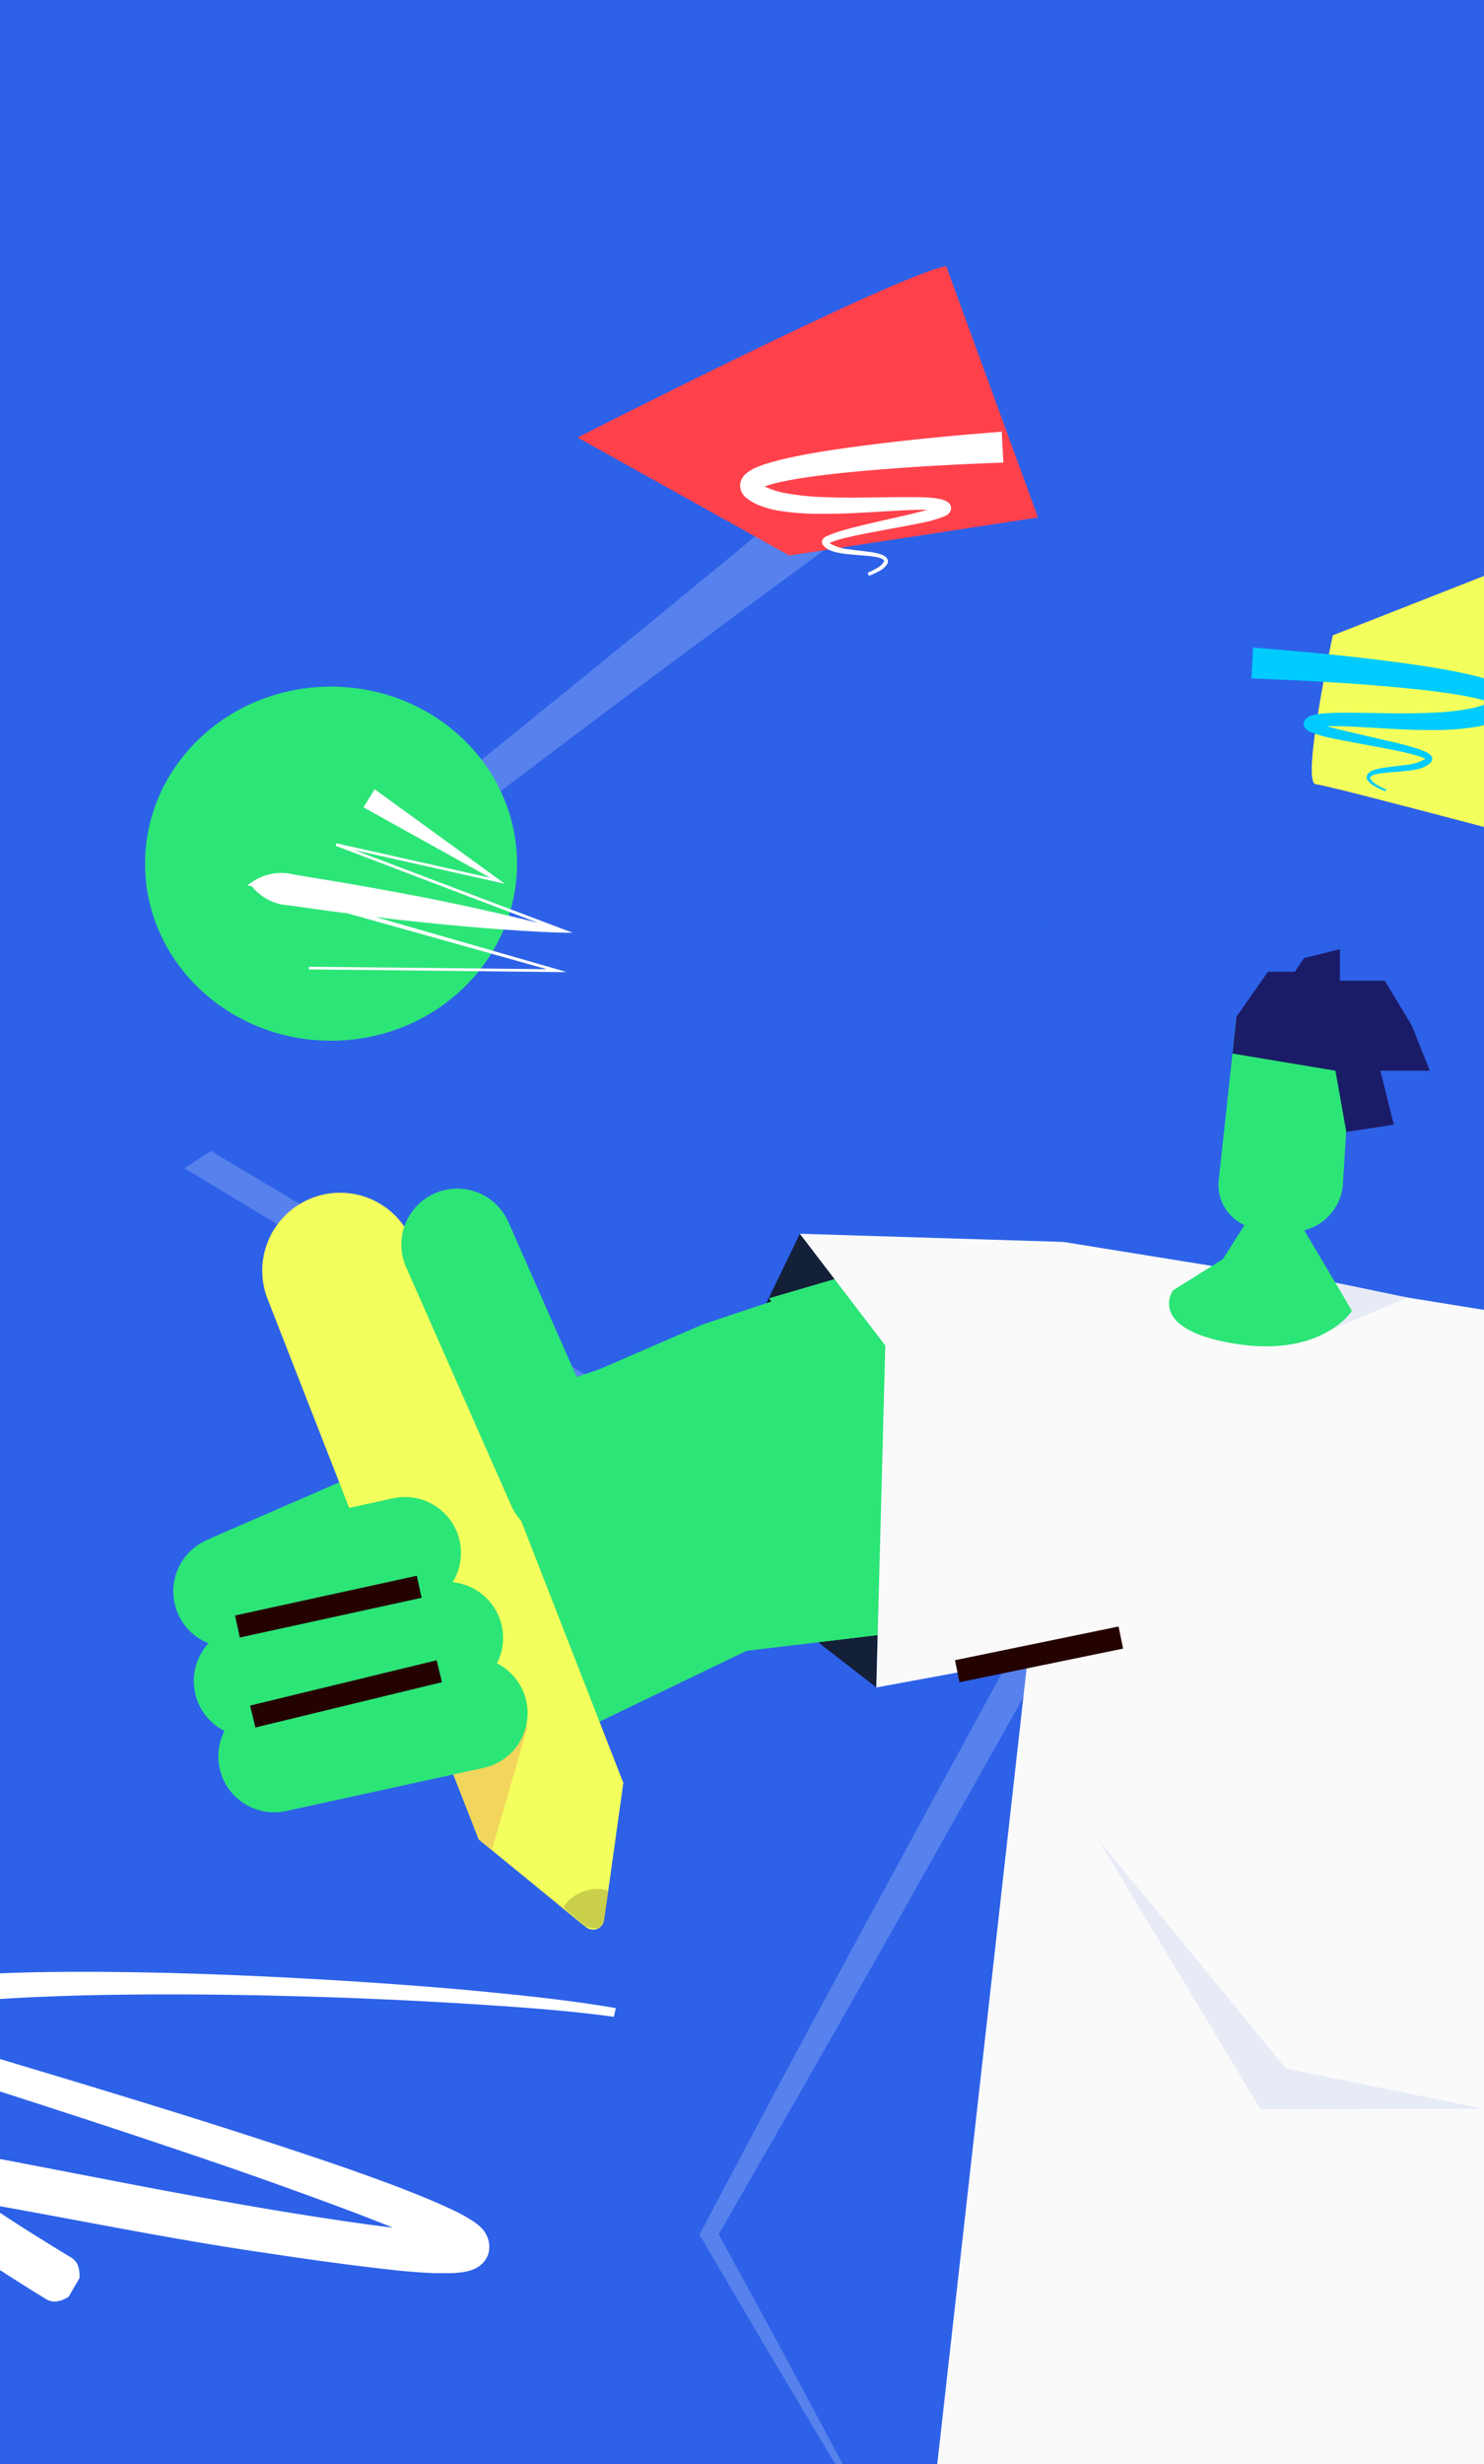 <svg xmlns="http://www.w3.org/2000/svg" viewBox="0 0 223 370" width="223" height="370"><g class="uk-icon-alternate-dark" version="1.1"><g stroke="none" stroke-width="1" fill="none" fill-rule="evenodd"><path fill="#2D61E8" fill-rule="nonzero" d="M247.92 371.444H-7.468v-375H247.92z"/><path d="M138.69 71.872a1489.436 1489.436 0 00-15.785 11.439 4434.216 4434.216 0 00-15.698 11.563 2874.841 2874.841 0 00-31.193 23.35c-10.38 7.815-20.661 15.746-30.982 23.629a3609.133 3609.133 0 00-30.837 23.85l-.212-3.536a4683.905 4683.905 0 0035.405 21.2l35.453 21.2 35.443 21.2 17.683 10.582 17.645 10.706 1.927 1.195-1.118 1.927-24.236 43.066-12.22 21.46-12.305 21.413v-1.233c4.703 8.673 9.473 17.288 14.108 26.018 4.635 8.731 9.357 17.346 13.954 26.096-5.127-8.432-10.148-16.912-15.216-25.373-5.07-8.46-10.042-16.98-15.053-25.47l-.356-.587.347-.646 11.563-21.807 11.719-21.75 23.58-43.365.848 3.161-17.731-10.6-17.702-10.6-35.27-21.374-35.309-21.422a9375.546 9375.546 0 00-35.356-21.316l-2.68-1.59 2.468-1.928c10.243-7.998 20.39-16.093 30.606-24.091 10.214-7.998 20.333-16.16 30.422-24.342 10.09-8.181 20.237-16.382 30.23-24.592 5.03-4.118 10.032-8.265 15.004-12.441 4.992-4.163 9.984-8.317 14.927-12.528l5.927 7.536z" opacity=".2" fill="#FFF" fill-rule="nonzero"/><path d="M92.26 302.85c-6.59-.905-13.278-1.387-19.947-1.82a731.654 731.654 0 00-20.034-1.022c-13.366-.482-26.751-.694-40.088-.366-6.66.193-13.337.472-19.871 1.204a68.922 68.922 0 00-4.818.723 19.273 19.273 0 00-4.308 1.234 2.891 2.891 0 00-.626.366c-.126.096 0 .077.096-.318a.964.964 0 000-.405c.163.172.34.33.53.472a19.63 19.63 0 003.951 2.053 93.041 93.041 0 009.29 3.151l9.636 2.891a2202.408 2202.408 0 0119.273 5.878 1056.09 1056.09 0 0119.187 6.148c6.38 2.12 12.749 4.298 19.08 6.871 1.59.656 3.17 1.34 4.819 2.13.858.417 1.691.884 2.495 1.397a8.846 8.846 0 011.513 1.205 4.24 4.24 0 01.964 1.812c.216.79.155 1.63-.173 2.38a3.7 3.7 0 01-1.224 1.464c-.469.33-.995.569-1.552.704a8.673 8.673 0 01-.963.202c-.521.075-1.045.12-1.571.135h-2.756c-1.773-.067-3.489-.212-5.194-.376-6.804-.722-13.405-1.657-20.093-2.66-13.308-1.927-26.548-4.625-39.635-6.967a159.2 159.2 0 00-4.866-.79 35.713 35.713 0 00-4.5-.453h-.57c.02 0 .136 0 .714-.318.487-.328.868-.79 1.099-1.33.24-.582.3-1.223.173-1.84-.058-.241-.077-.27-.087-.328l-.058-.135v-.067l.116.135c.182.218.379.424.588.617a36.696 36.696 0 003.537 2.89c2.582 1.928 5.348 3.71 8.123 5.474l4.221 2.621 2.12 1.282c.665.491 1.166 1.262 1.089 3.007l-1.638 2.804c-1.523.896-2.458.81-3.219.433l-2.168-1.33a318.416 318.416 0 01-4.298-2.727 169.025 169.025 0 01-8.49-5.782 44.405 44.405 0 01-4.26-3.565 14.455 14.455 0 01-1.127-1.224 8.181 8.181 0 01-.626-.867l-.173-.28-.174-.356a3.084 3.084 0 01-.183-.424 4.924 4.924 0 01-.193-.617 4.047 4.047 0 01.222-2.457 4.124 4.124 0 011.503-1.802 5.127 5.127 0 011.88-.733 11.227 11.227 0 011.927-.144c1.838.074 3.67.267 5.483.578 1.706.26 3.382.559 5.05.867l19.754 3.807a966.91 966.91 0 0019.688 3.546c6.553 1.08 13.202 2.11 19.716 2.89 1.629.184 3.257.338 4.819.425.78.048 1.551.067 2.255.048.346 0 .684 0 .963-.058h.241a1.561 1.561 0 00-.395.222c-.35.245-.628.577-.81.964a2.573 2.573 0 00-.144 1.763c.25.742.395.742.405.79a3.46 3.46 0 00-.463-.356 19.842 19.842 0 00-1.87-1.07c-1.377-.703-2.89-1.368-4.365-2.014-6.042-2.544-12.335-4.818-18.608-7.083-6.273-2.264-12.605-4.404-18.945-6.533-6.341-2.13-12.701-4.202-19.071-6.264l-9.56-3.074a102.147 102.147 0 01-9.636-3.48 24.207 24.207 0 01-4.818-2.697 7.555 7.555 0 01-1.282-1.272l-.318-.473c-.107-.199-.2-.405-.28-.616a3.334 3.334 0 01-.192-1.638c.074-.54.279-1.052.597-1.494.234-.33.513-.625.829-.877a6.813 6.813 0 011.532-.916 23.128 23.128 0 015.339-1.464c1.725-.299 3.43-.501 5.126-.675 6.794-.655 13.492-.77 20.237-.78 13.491 0 26.867.568 40.262 1.397 6.697.434 13.385.915 20.073 1.561 6.687.646 13.346 1.35 19.996 2.486l-.27 1.31z" fill="#FFF" fill-rule="nonzero"/><path d="M128.658 160.075c5.406-3.854 10.6-8.162 15.708-12.44a624.799 624.799 0 0015.177-13.145c9.984-8.904 19.794-18.02 29.209-27.502 4.683-4.751 9.309-9.589 13.49-14.687a101.789 101.789 0 002.988-3.854 20.815 20.815 0 002.323-4.019c.111-.271.186-.556.221-.848v-.125c0 .154.145.077-.086.048a3.758 3.758 0 00-.858 0 20.497 20.497 0 00-4.423 1.301 96.221 96.221 0 00-8.933 4.221l-8.934 4.606a2129.932 2129.932 0 01-17.924 9.117 1120.221 1120.221 0 01-18.068 8.884c-6.052 2.901-12.152 5.782-18.464 8.298-1.59.626-3.18 1.243-4.818 1.792-.886.289-1.787.53-2.698.723-.59.12-1.19.178-1.793.173h-.693a3.007 3.007 0 01-1.07-.414 3.855 3.855 0 01-.318-.347 1.84 1.84 0 01-.328-.309 3.594 3.594 0 01-.559-.963 3.855 3.855 0 01-.164-.867 1.927 1.927 0 010-.415v-.26c.027-.174.07-.344.126-.51a2.63 2.63 0 01.135-.348c.081-.189.174-.372.28-.549l.269-.424.25-.347c.347-.443.665-.8.964-1.147.655-.684 1.301-1.29 1.927-1.87 1.311-1.175 2.631-2.254 3.97-3.324 5.359-4.201 10.755-8.133 16.238-12.065 5.484-3.931 11.015-7.709 16.585-11.467l16.777-11.13c1.369-.964 2.727-1.928 4.038-2.834a36.137 36.137 0 003.585-2.89 3.2 3.2 0 00.414-.463 1.686 1.686 0 00-.231.607.964.964 0 000 .231 2.4 2.4 0 000 .386 1.763 1.763 0 000 .385c.023.168.065.333.125.492.194.501.529.936.964 1.252.057 0 .212.126.202.126h.193-.222a2.14 2.14 0 00-.395 0h-.482c-1.53.046-3.055.184-4.568.414-6.379.964-12.941 2.428-19.32 3.99l-1.62-6.669c6.65-1.484 13.202-2.89 20.092-3.758a43.789 43.789 0 015.445-.376c.257-.014.514-.014.771 0 .287.01.574.035.858.077l.453.068.559.125.279.067.385.145.386.164.193.086.327.203a3.652 3.652 0 011.388 1.734c.08.203.141.413.183.627a5.31 5.31 0 01.058 1.079c0 .135 0 .26-.068.385a4.346 4.346 0 01-.79 1.725c-.37.509-.79.98-1.253 1.407a42.333 42.333 0 01-4.317 3.344c-1.407.964-2.823 1.928-4.23 2.891l-16.893 10.976a871.93 871.93 0 00-16.671 11.082c-5.474 3.778-10.976 7.632-16.238 11.564a69.196 69.196 0 00-3.797 3.055c-.597.52-1.185 1.05-1.696 1.57a7.15 7.15 0 00-.665.733l-.125.154a.964.964 0 01-.077.106c0 .058 0 0 0 0v-.058a.52.52 0 000-.212.395.395 0 000-.106 1.86 1.86 0 000-.25 1.57 1.57 0 00-.125-.559 1.686 1.686 0 00-.386-.655l-.212-.203a1.253 1.253 0 00-.193-.144 1.927 1.927 0 00-.491-.203h-.067c.236 0 .472-.025.703-.077.729-.14 1.45-.32 2.159-.54 1.513-.462 3.054-1.02 4.596-1.599 6.148-2.351 12.258-5.088 18.31-7.844 6.051-2.756 12.229-5.58 18.251-8.461 6.023-2.881 12.056-5.782 18.06-8.77l9.01-4.442a98.033 98.033 0 019.308-4.192 22.983 22.983 0 015.243-1.387 6.331 6.331 0 011.648 0c.82.1 1.565.523 2.071 1.175a3.16 3.16 0 01.511 2.275 6.746 6.746 0 01-.434 1.58 23.022 23.022 0 01-2.756 4.625 68.44 68.44 0 01-3.19 4.01c-4.403 5.155-9.144 9.925-13.953 14.628-9.637 9.357-19.63 18.309-29.806 27.05a750.616 750.616 0 01-15.418 12.883c-5.223 4.212-10.475 8.375-16.007 12.21l-.578-.78z" opacity=".3" fill="#2D61E8" fill-rule="nonzero"/><path d="M60.422 154.265c-.665.154-66.926 43.682-66.724 42.911.202-.77-2.621-69.71-2.621-69.71l48.597-23.234 20.748 50.033z" fill="#2D61E8" fill-rule="nonzero" style="mix-blend-mode:multiply"/><ellipse fill="#2CE577" fill-rule="nonzero" cx="49.744" cy="129.691" rx="27.946" ry="26.587"/><path d="M56.307 118.523l18.772 13.616.79.569-.964-.212-24.448-5.474.116-.385 34.393 13.019 1.098.404H84.87c-3.99-.096-7.95-.376-11.902-.684-3.95-.308-7.902-.713-11.843-1.127-3.941-.415-7.892-.974-11.814-1.475l-5.879-.819a7.71 7.71 0 01-5.57-2.843l.155-.713 45.715 13.154 1.417.415h-1.474l-37.255-.396v-.404l37.226.385-.058.386-45.774-12.836-.645-.183.8-.53a7.71 7.71 0 016.167-1.07l5.859.964c3.854.645 7.796 1.358 11.689 2.09 3.893.733 7.767 1.552 11.64 2.42 3.875.867 7.71 1.773 11.565 2.89l-.097.396-34.344-13.068.115-.375 24.448 5.473-.154.366L54.62 121.23l1.687-2.707z" fill="#FFF" fill-rule="nonzero"/><path fill="#2D61E8" fill-rule="nonzero" style="mix-blend-mode:multiply" d="M208.13 148.415l45.572 35.309-5.782 31.193H203.4l-7.594-38.642z"/><path fill="#141F38" fill-rule="nonzero" d="M131.684 253.396l-14.667-11.39 14.975-.357zM113.442 199.344l.559-1.29 6.196-12.789 15.525 18.84"/><path fill="#2CE577" fill-rule="nonzero" d="M154.417 195.48l-24.294-4.79-24.612 8.22-73.806 32.052 46.14 33.458 34.344-16.527 23.157-2.784-.357-1.909zM212.612 227.666l-.337-28.38 88.839 11.478a3.941 3.941 0 003.99-2.053l14.927-28.004 5.406 3.383-14.976 32.88c-1.194 2.63-4.336 9.087-7.227 9.27l-90.651 1.089"/><path fill="#2CE577" fill-rule="nonzero" style="mix-blend-mode:multiply" d="M130.123 190.69l-14.551 4.26 6.1 9.155-1.687 42.854 15.36-1.85 3.701-39.23z"/><path fill="#FAFAFB" fill-rule="nonzero" d="M253.702 201.657v32.659l-5.782.5 6.794 141.147h-114.54l14.243-126.759-22.733 4.192 1.35-51.344-12.837-16.787 39.597 1.224z"/><path fill="#E7EBF6" fill-rule="nonzero" style="mix-blend-mode:multiply" d="M200.036 199.662l11.468-4.818-10.87-2.255z"/><path d="M203.158 196.839s-4.51 7.112-17.74 4.915c-13.232-2.198-9.155-7.99-9.155-7.99l7.497-4.692 3.855-6.071 8.268 1.657 7.275 12.181z" fill="#2CE577" fill-rule="nonzero"/><path fill="#2CE577" fill-rule="nonzero" style="mix-blend-mode:multiply" d="M189.417 183.8l12.72 11.333-6.92-11.68z"/><path d="M203.37 152.694h-17.567l-2.67 24.544a6.563 6.563 0 005.782 7.228l4.404.472a7.71 7.71 0 008.48-7.16l1.571-25.084z" fill="#2CE577" fill-rule="nonzero"/><path fill="#1B1C67" fill-rule="nonzero" d="M185.803 152.675l4.731-6.756h4.057l1.35-2.033 5.406-1.35v4.732h6.755l4.057 6.756 2.698 6.755h-7.43l2.024 8.104-7.14 1.09-1.639-9.194-15.467-2.573z"/><path d="M46.853 179.908a11.699 11.699 0 00-6.63 15.187l31.714 81.13 16.122 13.154a1.677 1.677 0 002.718-1.06l2.89-20.603-31.675-81.179a11.68 11.68 0 00-15.139-6.63z" fill="#F2FF5C" fill-rule="nonzero"/><path d="M72.9 276.89l13.993 11.68c.482.395 1.85 1.416 2.785 1.165.771-.212 1.166-1.6 1.214-2.11l2.612-18.54a1.436 1.436 0 00-1.137-1.533 20.054 20.054 0 00-19.34 7.025l-.31.376a1.417 1.417 0 00.184 1.937z" fill="#F2FF5C" fill-rule="nonzero" opacity=".19" style="mix-blend-mode:multiply"/><path d="M84.88 286.642l3.18 2.65a4.732 4.732 0 001.782.25c.376-.246.687-.58.906-.973l.607-4.326a.434.434 0 00-.357-.482 6.264 6.264 0 00-6.032 2.178l-.096.125a.434.434 0 00.01.578z" fill="#240200" fill-rule="nonzero" opacity=".19" style="mix-blend-mode:multiply"/><path d="M62.66 241.398l-26.427 5.771a8.398 8.398 0 01-3.584-16.41l26.427-5.771a8.398 8.398 0 113.584 16.41zM76.814 226.072l-15.789-35.798a8.398 8.398 0 1115.368-6.778l15.789 35.798a8.398 8.398 0 01-15.368 6.778z" fill="#2CE577" fill-rule="nonzero"/><path d="M68.956 254.164l-29.675 6.48a8.398 8.398 0 01-3.584-16.409l29.675-6.48a8.398 8.398 0 113.584 16.409z" fill="#2CE577" fill-rule="nonzero"/><path fill="#F2D55C" fill-rule="nonzero" style="mix-blend-mode:multiply" d="M79.29 259.284l-5.377 18.502-1.976-1.61-5.377-13.75z"/><path d="M72.713 265.462l-29.675 6.48a8.398 8.398 0 11-3.584-16.409l29.675-6.48a8.398 8.398 0 013.584 16.409z" fill="#2CE577" fill-rule="nonzero"/><path stroke="#240200" stroke-width="3.385" d="M62.995 238.276l-27.32 5.965M66.011 250.958l-28.033 6.803"/><path fill="#2CE577" fill-rule="nonzero" style="mix-blend-mode:multiply" d="M85.997 206.996l5.59 12.672.886-14.879z"/><path fill="#E7EBF6" fill-rule="nonzero" style="mix-blend-mode:multiply" d="M165.017 276.196l28.216 34.422 29.651 6.042-33.467.058z"/><path d="M142.178 39.946c-7.998 1.61-55.381 25.759-55.381 25.759l31.8 17.712 37.38-5.715-13.799-37.756z" fill="#FF414C" fill-rule="nonzero"/><path d="M130.402 86.009c.475-.2.935-.432 1.378-.694a2.737 2.737 0 001.041-.964c.154-.24-.28-.491-.742-.616a10.774 10.774 0 00-1.513-.241c-1.031-.106-2.091-.164-3.16-.28a13.578 13.578 0 01-1.61-.25 4.645 4.645 0 01-1.638-.646 1.802 1.802 0 01-.376-.347.636.636 0 01-.212-.299.77.77 0 010-.587 1.33 1.33 0 01.453-.473c.145-.077.297-.141.453-.192a11.94 11.94 0 011.56-.588c1.032-.328 2.063-.588 3.094-.848 2.062-.501 4.134-.964 6.187-1.426 1.031-.241 2.053-.482 3.064-.742a17.21 17.21 0 002.814-.964c.058 0 .145-.096.097-.058a.299.299 0 00-.077.106.626.626 0 00-.097.328c0 .13.03.258.087.376.034.051.072.1.116.144.086.077 0 0-.058 0l-.28-.067a10.6 10.6 0 00-1.426-.135c-.964 0-2.053 0-3.093.058-4.192.192-8.423.558-12.73.558a39.866 39.866 0 01-6.543-.443 14.079 14.079 0 01-3.393-.963 7.199 7.199 0 01-1.724-1.06 2.362 2.362 0 01-.858-1.85c.018-.415.152-.815.385-1.157.081-.125.175-.241.28-.347.082-.094.172-.181.27-.26a6.813 6.813 0 011.811-1.022 17.5 17.5 0 011.648-.559c1.08-.327 2.14-.578 3.2-.81 2.12-.452 4.23-.809 6.34-1.136 8.461-1.253 16.884-2.062 25.383-2.727l.241 4.635c-8.384.308-16.835.77-25.151 1.657-2.082.232-4.154.492-6.177.839-1.012.183-2.024.376-2.978.616-.482.126-.964.26-1.378.415-.338.11-.661.258-.964.443a.896.896 0 00.116-.424.723.723 0 00-.135-.501c.29.25.615.457.964.617.85.399 1.746.69 2.669.867a37.65 37.65 0 006.07.655c4.154.174 8.365 0 12.625 0 1.07 0 2.14 0 3.247.087.581.032 1.158.113 1.725.241.145 0 .318.096.482.145.233.077.449.198.636.356.096.082.177.18.241.29.105.17.158.367.154.568a1.176 1.176 0 01-.144.51 1.532 1.532 0 01-.203.26 2.245 2.245 0 01-.559.386c-1.046.424-2.13.747-3.238.964-1.05.221-2.09.424-3.131.616-2.082.396-4.163.762-6.226 1.176a61.277 61.277 0 00-3.054.694c-.484.131-.96.289-1.427.472-.139.066-.274.14-.404.222a.308.308 0 000-.212c-.058-.087 0 0 0 0s.096.144.202.193c.853.48 1.8.772 2.775.857 1.031.154 2.082.25 3.142.405a8.875 8.875 0 011.61.337c.294.081.57.222.809.415l.192.173.135.27a.858.858 0 01-.048.588 3.084 3.084 0 01-1.31 1.137c-.478.259-.974.48-1.485.665l-.154-.453z" fill="#FFF" fill-rule="nonzero"/><path d="M235.393 81.615l-35.116 13.79s-4.818 22.164-2.563 22.356c2.255.193 46.66 12.104 46.66 12.104l15.418-24.092-24.4-24.158z" fill="#F2FF5C" fill-rule="nonzero"/><path d="M208.198 118.812a10.138 10.138 0 01-1.474-.665 3.055 3.055 0 01-1.301-1.108.858.858 0 010-.588 1.84 1.84 0 01.144-.27l.184-.174c.238-.192.514-.333.81-.414a9.771 9.771 0 011.608-.337c1.06-.154 2.11-.25 3.142-.405a6.958 6.958 0 002.785-.848c.096-.058.125-.135.193-.202.067-.068.086-.097 0 0a.27.27 0 000 .212c.048.048-.203-.145-.405-.222a11.776 11.776 0 00-1.426-.463c-.964-.27-2.024-.491-3.055-.703-2.062-.414-4.134-.78-6.225-1.176-1.041-.192-2.082-.395-3.132-.616a17.596 17.596 0 01-3.238-.964c-.205-.1-.393-.23-.56-.386a1.532 1.532 0 01-.201-.26 1.32 1.32 0 01-.145-.51.964.964 0 01.154-.56 1.06 1.06 0 01.241-.298c.187-.158.403-.28.636-.357.164 0 .337-.115.492-.144a10.33 10.33 0 011.715-.241 46.277 46.277 0 013.247-.087c4.26 0 8.471.212 12.624 0a37.881 37.881 0 006.081-.655c.917-.18 1.81-.468 2.66-.858.348-.163.672-.374.963-.626.116-.077-.135 0-.135.501a.896.896 0 00.116.424c.048.048 0 0 0 .048a4.481 4.481 0 00-.964-.453 16.61 16.61 0 00-1.378-.414 41.537 41.537 0 00-2.977-.617c-2.024-.347-4.096-.607-6.177-.838-8.317-.887-16.768-1.35-25.152-1.658l.241-4.635c8.5.665 16.922 1.474 25.383 2.727 2.11.328 4.22.684 6.34 1.137 1.07.232 2.13.482 3.2.81a17.5 17.5 0 011.648.559 6.938 6.938 0 011.763 1.07c.1.076.19.163.27.26.105.105.199.222.28.346.233.343.367.743.385 1.157a2.332 2.332 0 01-.858 1.85 7.198 7.198 0 01-1.724 1.06 14.079 14.079 0 01-3.393.964 39.867 39.867 0 01-6.543.443c-4.307 0-8.538-.366-12.73-.559-1.04 0-2.081-.077-3.093 0a9.241 9.241 0 00-1.426.125l-.27.068c-.087 0-.154.077-.068 0a.964.964 0 00.116-.145.752.752 0 000-.703s-.067-.087-.077-.106c-.01-.02 0 0 .087.058.91.403 1.856.725 2.823.963.964.26 2.034.501 3.055.742 2.053.473 4.125.964 6.187 1.427 1.03.26 2.062.52 3.093.848.534.159 1.055.355 1.561.587.14.07.274.147.405.232.188.117.344.28.453.472a.694.694 0 010 .588.77.77 0 01-.203.308 2.477 2.477 0 01-.385.337c-.5.32-1.055.539-1.638.646-.531.116-1.069.2-1.61.25-1.07.126-2.13.174-3.16.28-.507.044-1.009.124-1.504.24-.472.126-.905.386-.751.618.256.407.615.74 1.04.963.442.266.902.498 1.379.694l-.126.25z" fill="#00CBFF" fill-rule="nonzero"/><path stroke="#240200" stroke-width="3.385" d="M143.845 250.958l24.583-5.059"/></g></g><g class="uk-icon-alternate-default" version="1.1"><g stroke="none" stroke-width="1" fill="none" fill-rule="evenodd"><path fill="#2D61E8" fill-rule="nonzero" d="M247.92 371.444H-7.468v-375H247.92z"/><path d="M138.69 71.872a1489.436 1489.436 0 00-15.785 11.439 4434.216 4434.216 0 00-15.698 11.563 2874.841 2874.841 0 00-31.193 23.35c-10.38 7.815-20.661 15.746-30.982 23.629a3609.133 3609.133 0 00-30.837 23.85l-.212-3.536a4683.905 4683.905 0 0035.405 21.2l35.453 21.2 35.443 21.2 17.683 10.582 17.645 10.706 1.927 1.195-1.118 1.927-24.236 43.066-12.22 21.46-12.305 21.413v-1.233c4.703 8.673 9.473 17.288 14.108 26.018 4.635 8.731 9.357 17.346 13.954 26.096-5.127-8.432-10.148-16.912-15.216-25.373-5.07-8.46-10.042-16.98-15.053-25.47l-.356-.587.347-.646 11.563-21.807 11.719-21.75 23.58-43.365.848 3.161-17.731-10.6-17.702-10.6-35.27-21.374-35.309-21.422a9375.546 9375.546 0 00-35.356-21.316l-2.68-1.59 2.468-1.928c10.243-7.998 20.39-16.093 30.606-24.091 10.214-7.998 20.333-16.16 30.422-24.342 10.09-8.181 20.237-16.382 30.23-24.592 5.03-4.118 10.032-8.265 15.004-12.441 4.992-4.163 9.984-8.317 14.927-12.528l5.927 7.536z" opacity=".2" fill="#FFF" fill-rule="nonzero"/><path d="M92.26 302.85c-6.59-.905-13.278-1.387-19.947-1.82a731.654 731.654 0 00-20.034-1.022c-13.366-.482-26.751-.694-40.088-.366-6.66.193-13.337.472-19.871 1.204a68.922 68.922 0 00-4.818.723 19.273 19.273 0 00-4.308 1.234 2.891 2.891 0 00-.626.366c-.126.096 0 .077.096-.318a.964.964 0 000-.405c.163.172.34.33.53.472a19.63 19.63 0 003.951 2.053 93.041 93.041 0 009.29 3.151l9.636 2.891a2202.408 2202.408 0 0119.273 5.878 1056.09 1056.09 0 0119.187 6.148c6.38 2.12 12.749 4.298 19.08 6.871 1.59.656 3.17 1.34 4.819 2.13.858.417 1.691.884 2.495 1.397a8.846 8.846 0 011.513 1.205 4.24 4.24 0 01.964 1.812c.216.79.155 1.63-.173 2.38a3.7 3.7 0 01-1.224 1.464c-.469.33-.995.569-1.552.704a8.673 8.673 0 01-.963.202c-.521.075-1.045.12-1.571.135h-2.756c-1.773-.067-3.489-.212-5.194-.376-6.804-.722-13.405-1.657-20.093-2.66-13.308-1.927-26.548-4.625-39.635-6.967a159.2 159.2 0 00-4.866-.79 35.713 35.713 0 00-4.5-.453h-.57c.02 0 .136 0 .714-.318.487-.328.868-.79 1.099-1.33.24-.582.3-1.223.173-1.84-.058-.241-.077-.27-.087-.328l-.058-.135v-.067l.116.135c.182.218.379.424.588.617a36.696 36.696 0 003.537 2.89c2.582 1.928 5.348 3.71 8.123 5.474l4.221 2.621 2.12 1.282c.665.491 1.166 1.262 1.089 3.007l-1.638 2.804c-1.523.896-2.458.81-3.219.433l-2.168-1.33a318.416 318.416 0 01-4.298-2.727 169.025 169.025 0 01-8.49-5.782 44.405 44.405 0 01-4.26-3.565 14.455 14.455 0 01-1.127-1.224 8.181 8.181 0 01-.626-.867l-.173-.28-.174-.356a3.084 3.084 0 01-.183-.424 4.924 4.924 0 01-.193-.617 4.047 4.047 0 01.222-2.457 4.124 4.124 0 011.503-1.802 5.127 5.127 0 011.88-.733 11.227 11.227 0 011.927-.144c1.838.074 3.67.267 5.483.578 1.706.26 3.382.559 5.05.867l19.754 3.807a966.91 966.91 0 0019.688 3.546c6.553 1.08 13.202 2.11 19.716 2.89 1.629.184 3.257.338 4.819.425.78.048 1.551.067 2.255.048.346 0 .684 0 .963-.058h.241a1.561 1.561 0 00-.395.222c-.35.245-.628.577-.81.964a2.573 2.573 0 00-.144 1.763c.25.742.395.742.405.79a3.46 3.46 0 00-.463-.356 19.842 19.842 0 00-1.87-1.07c-1.377-.703-2.89-1.368-4.365-2.014-6.042-2.544-12.335-4.818-18.608-7.083-6.273-2.264-12.605-4.404-18.945-6.533-6.341-2.13-12.701-4.202-19.071-6.264l-9.56-3.074a102.147 102.147 0 01-9.636-3.48 24.207 24.207 0 01-4.818-2.697 7.555 7.555 0 01-1.282-1.272l-.318-.473c-.107-.199-.2-.405-.28-.616a3.334 3.334 0 01-.192-1.638c.074-.54.279-1.052.597-1.494.234-.33.513-.625.829-.877a6.813 6.813 0 011.532-.916 23.128 23.128 0 015.339-1.464c1.725-.299 3.43-.501 5.126-.675 6.794-.655 13.492-.77 20.237-.78 13.491 0 26.867.568 40.262 1.397 6.697.434 13.385.915 20.073 1.561 6.687.646 13.346 1.35 19.996 2.486l-.27 1.31z" fill="#FFF" fill-rule="nonzero"/><path d="M128.658 160.075c5.406-3.854 10.6-8.162 15.708-12.44a624.799 624.799 0 0015.177-13.145c9.984-8.904 19.794-18.02 29.209-27.502 4.683-4.751 9.309-9.589 13.49-14.687a101.789 101.789 0 002.988-3.854 20.815 20.815 0 002.323-4.019c.111-.271.186-.556.221-.848v-.125c0 .154.145.077-.086.048a3.758 3.758 0 00-.858 0 20.497 20.497 0 00-4.423 1.301 96.221 96.221 0 00-8.933 4.221l-8.934 4.606a2129.932 2129.932 0 01-17.924 9.117 1120.221 1120.221 0 01-18.068 8.884c-6.052 2.901-12.152 5.782-18.464 8.298-1.59.626-3.18 1.243-4.818 1.792-.886.289-1.787.53-2.698.723-.59.12-1.19.178-1.793.173h-.693a3.007 3.007 0 01-1.07-.414 3.855 3.855 0 01-.318-.347 1.84 1.84 0 01-.328-.309 3.594 3.594 0 01-.559-.963 3.855 3.855 0 01-.164-.867 1.927 1.927 0 010-.415v-.26c.027-.174.07-.344.126-.51a2.63 2.63 0 01.135-.348c.081-.189.174-.372.28-.549l.269-.424.25-.347c.347-.443.665-.8.964-1.147.655-.684 1.301-1.29 1.927-1.87 1.311-1.175 2.631-2.254 3.97-3.324 5.359-4.201 10.755-8.133 16.238-12.065 5.484-3.931 11.015-7.709 16.585-11.467l16.777-11.13c1.369-.964 2.727-1.928 4.038-2.834a36.137 36.137 0 003.585-2.89 3.2 3.2 0 00.414-.463 1.686 1.686 0 00-.231.607.964.964 0 000 .231 2.4 2.4 0 000 .386 1.763 1.763 0 000 .385c.023.168.065.333.125.492.194.501.529.936.964 1.252.057 0 .212.126.202.126h.193-.222a2.14 2.14 0 00-.395 0h-.482c-1.53.046-3.055.184-4.568.414-6.379.964-12.941 2.428-19.32 3.99l-1.62-6.669c6.65-1.484 13.202-2.89 20.092-3.758a43.789 43.789 0 015.445-.376c.257-.014.514-.014.771 0 .287.01.574.035.858.077l.453.068.559.125.279.067.385.145.386.164.193.086.327.203a3.652 3.652 0 011.388 1.734c.08.203.141.413.183.627a5.31 5.31 0 01.058 1.079c0 .135 0 .26-.068.385a4.346 4.346 0 01-.79 1.725c-.37.509-.79.98-1.253 1.407a42.333 42.333 0 01-4.317 3.344c-1.407.964-2.823 1.928-4.23 2.891l-16.893 10.976a871.93 871.93 0 00-16.671 11.082c-5.474 3.778-10.976 7.632-16.238 11.564a69.196 69.196 0 00-3.797 3.055c-.597.52-1.185 1.05-1.696 1.57a7.15 7.15 0 00-.665.733l-.125.154a.964.964 0 01-.077.106c0 .058 0 0 0 0v-.058a.52.52 0 000-.212.395.395 0 000-.106 1.86 1.86 0 000-.25 1.57 1.57 0 00-.125-.559 1.686 1.686 0 00-.386-.655l-.212-.203a1.253 1.253 0 00-.193-.144 1.927 1.927 0 00-.491-.203h-.067c.236 0 .472-.025.703-.077.729-.14 1.45-.32 2.159-.54 1.513-.462 3.054-1.02 4.596-1.599 6.148-2.351 12.258-5.088 18.31-7.844 6.051-2.756 12.229-5.58 18.251-8.461 6.023-2.881 12.056-5.782 18.06-8.77l9.01-4.442a98.033 98.033 0 019.308-4.192 22.983 22.983 0 015.243-1.387 6.331 6.331 0 011.648 0c.82.1 1.565.523 2.071 1.175a3.16 3.16 0 01.511 2.275 6.746 6.746 0 01-.434 1.58 23.022 23.022 0 01-2.756 4.625 68.44 68.44 0 01-3.19 4.01c-4.403 5.155-9.144 9.925-13.953 14.628-9.637 9.357-19.63 18.309-29.806 27.05a750.616 750.616 0 01-15.418 12.883c-5.223 4.212-10.475 8.375-16.007 12.21l-.578-.78z" opacity=".3" fill="#2D61E8" fill-rule="nonzero"/><path d="M60.422 154.265c-.665.154-66.926 43.682-66.724 42.911.202-.77-2.621-69.71-2.621-69.71l48.597-23.234 20.748 50.033z" fill="#2D61E8" fill-rule="nonzero" style="mix-blend-mode:multiply"/><ellipse fill="#2CE577" fill-rule="nonzero" cx="49.744" cy="129.691" rx="27.946" ry="26.587"/><path d="M56.307 118.523l18.772 13.616.79.569-.964-.212-24.448-5.474.116-.385 34.393 13.019 1.098.404H84.87c-3.99-.096-7.95-.376-11.902-.684-3.95-.308-7.902-.713-11.843-1.127-3.941-.415-7.892-.974-11.814-1.475l-5.879-.819a7.71 7.71 0 01-5.57-2.843l.155-.713 45.715 13.154 1.417.415h-1.474l-37.255-.396v-.404l37.226.385-.058.386-45.774-12.836-.645-.183.8-.53a7.71 7.71 0 016.167-1.07l5.859.964c3.854.645 7.796 1.358 11.689 2.09 3.893.733 7.767 1.552 11.64 2.42 3.875.867 7.71 1.773 11.565 2.89l-.097.396-34.344-13.068.115-.375 24.448 5.473-.154.366L54.62 121.23l1.687-2.707z" fill="#FFF" fill-rule="nonzero"/><path fill="#2D61E8" fill-rule="nonzero" style="mix-blend-mode:multiply" d="M208.13 148.415l45.572 35.309-5.782 31.193H203.4l-7.594-38.642z"/><path fill="#141F38" fill-rule="nonzero" d="M131.684 253.396l-14.667-11.39 14.975-.357zM113.442 199.344l.559-1.29 6.196-12.789 15.525 18.84"/><path fill="#2CE577" fill-rule="nonzero" d="M154.417 195.48l-24.294-4.79-24.612 8.22-73.806 32.052 46.14 33.458 34.344-16.527 23.157-2.784-.357-1.909zM212.612 227.666l-.337-28.38 88.839 11.478a3.941 3.941 0 003.99-2.053l14.927-28.004 5.406 3.383-14.976 32.88c-1.194 2.63-4.336 9.087-7.227 9.27l-90.651 1.089"/><path fill="#2CE577" fill-rule="nonzero" style="mix-blend-mode:multiply" d="M130.123 190.69l-14.551 4.26 6.1 9.155-1.687 42.854 15.36-1.85 3.701-39.23z"/><path fill="#FAFAFB" fill-rule="nonzero" d="M253.702 201.657v32.659l-5.782.5 6.794 141.147h-114.54l14.243-126.759-22.733 4.192 1.35-51.344-12.837-16.787 39.597 1.224z"/><path fill="#E7EBF6" fill-rule="nonzero" style="mix-blend-mode:multiply" d="M200.036 199.662l11.468-4.818-10.87-2.255z"/><path d="M203.158 196.839s-4.51 7.112-17.74 4.915c-13.232-2.198-9.155-7.99-9.155-7.99l7.497-4.692 3.855-6.071 8.268 1.657 7.275 12.181z" fill="#2CE577" fill-rule="nonzero"/><path fill="#2CE577" fill-rule="nonzero" style="mix-blend-mode:multiply" d="M189.417 183.8l12.72 11.333-6.92-11.68z"/><path d="M203.37 152.694h-17.567l-2.67 24.544a6.563 6.563 0 005.782 7.228l4.404.472a7.71 7.71 0 008.48-7.16l1.571-25.084z" fill="#2CE577" fill-rule="nonzero"/><path fill="#1B1C67" fill-rule="nonzero" d="M185.803 152.675l4.731-6.756h4.057l1.35-2.033 5.406-1.35v4.732h6.755l4.057 6.756 2.698 6.755h-7.43l2.024 8.104-7.14 1.09-1.639-9.194-15.467-2.573z"/><path d="M46.853 179.908a11.699 11.699 0 00-6.63 15.187l31.714 81.13 16.122 13.154a1.677 1.677 0 002.718-1.06l2.89-20.603-31.675-81.179a11.68 11.68 0 00-15.139-6.63z" fill="#F2FF5C" fill-rule="nonzero"/><path d="M72.9 276.89l13.993 11.68c.482.395 1.85 1.416 2.785 1.165.771-.212 1.166-1.6 1.214-2.11l2.612-18.54a1.436 1.436 0 00-1.137-1.533 20.054 20.054 0 00-19.34 7.025l-.31.376a1.417 1.417 0 00.184 1.937z" fill="#F2FF5C" fill-rule="nonzero" opacity=".19" style="mix-blend-mode:multiply"/><path d="M84.88 286.642l3.18 2.65a4.732 4.732 0 001.782.25c.376-.246.687-.58.906-.973l.607-4.326a.434.434 0 00-.357-.482 6.264 6.264 0 00-6.032 2.178l-.096.125a.434.434 0 00.01.578z" fill="#240200" fill-rule="nonzero" opacity=".19" style="mix-blend-mode:multiply"/><path d="M62.66 241.398l-26.427 5.771a8.398 8.398 0 01-3.584-16.41l26.427-5.771a8.398 8.398 0 113.584 16.41zM76.814 226.072l-15.789-35.798a8.398 8.398 0 1115.368-6.778l15.789 35.798a8.398 8.398 0 01-15.368 6.778z" fill="#2CE577" fill-rule="nonzero"/><path d="M68.956 254.164l-29.675 6.48a8.398 8.398 0 01-3.584-16.409l29.675-6.48a8.398 8.398 0 113.584 16.409z" fill="#2CE577" fill-rule="nonzero"/><path fill="#F2D55C" fill-rule="nonzero" style="mix-blend-mode:multiply" d="M79.29 259.284l-5.377 18.502-1.976-1.61-5.377-13.75z"/><path d="M72.713 265.462l-29.675 6.48a8.398 8.398 0 11-3.584-16.409l29.675-6.48a8.398 8.398 0 013.584 16.409z" fill="#2CE577" fill-rule="nonzero"/><path stroke="#240200" stroke-width="3.385" d="M62.995 238.276l-27.32 5.965M66.011 250.958l-28.033 6.803"/><path fill="#2CE577" fill-rule="nonzero" style="mix-blend-mode:multiply" d="M85.997 206.996l5.59 12.672.886-14.879z"/><path fill="#E7EBF6" fill-rule="nonzero" style="mix-blend-mode:multiply" d="M165.017 276.196l28.216 34.422 29.651 6.042-33.467.058z"/><path d="M142.178 39.946c-7.998 1.61-55.381 25.759-55.381 25.759l31.8 17.712 37.38-5.715-13.799-37.756z" fill="#FF414C" fill-rule="nonzero"/><path d="M130.402 86.009c.475-.2.935-.432 1.378-.694a2.737 2.737 0 001.041-.964c.154-.24-.28-.491-.742-.616a10.774 10.774 0 00-1.513-.241c-1.031-.106-2.091-.164-3.16-.28a13.578 13.578 0 01-1.61-.25 4.645 4.645 0 01-1.638-.646 1.802 1.802 0 01-.376-.347.636.636 0 01-.212-.299.77.77 0 010-.587 1.33 1.33 0 01.453-.473c.145-.077.297-.141.453-.192a11.94 11.94 0 011.56-.588c1.032-.328 2.063-.588 3.094-.848 2.062-.501 4.134-.964 6.187-1.426 1.031-.241 2.053-.482 3.064-.742a17.21 17.21 0 002.814-.964c.058 0 .145-.096.097-.058a.299.299 0 00-.077.106.626.626 0 00-.097.328c0 .13.03.258.087.376.034.051.072.1.116.144.086.077 0 0-.058 0l-.28-.067a10.6 10.6 0 00-1.426-.135c-.964 0-2.053 0-3.093.058-4.192.192-8.423.558-12.73.558a39.866 39.866 0 01-6.543-.443 14.079 14.079 0 01-3.393-.963 7.199 7.199 0 01-1.724-1.06 2.362 2.362 0 01-.858-1.85c.018-.415.152-.815.385-1.157.081-.125.175-.241.28-.347.082-.094.172-.181.27-.26a6.813 6.813 0 011.811-1.022 17.5 17.5 0 011.648-.559c1.08-.327 2.14-.578 3.2-.81 2.12-.452 4.23-.809 6.34-1.136 8.461-1.253 16.884-2.062 25.383-2.727l.241 4.635c-8.384.308-16.835.77-25.151 1.657-2.082.232-4.154.492-6.177.839-1.012.183-2.024.376-2.978.616-.482.126-.964.26-1.378.415-.338.11-.661.258-.964.443a.896.896 0 00.116-.424.723.723 0 00-.135-.501c.29.25.615.457.964.617.85.399 1.746.69 2.669.867a37.65 37.65 0 006.07.655c4.154.174 8.365 0 12.625 0 1.07 0 2.14 0 3.247.087.581.032 1.158.113 1.725.241.145 0 .318.096.482.145.233.077.449.198.636.356.096.082.177.18.241.29.105.17.158.367.154.568a1.176 1.176 0 01-.144.51 1.532 1.532 0 01-.203.26 2.245 2.245 0 01-.559.386c-1.046.424-2.13.747-3.238.964-1.05.221-2.09.424-3.131.616-2.082.396-4.163.762-6.226 1.176a61.277 61.277 0 00-3.054.694c-.484.131-.96.289-1.427.472-.139.066-.274.14-.404.222a.308.308 0 000-.212c-.058-.087 0 0 0 0s.096.144.202.193c.853.48 1.8.772 2.775.857 1.031.154 2.082.25 3.142.405a8.875 8.875 0 011.61.337c.294.081.57.222.809.415l.192.173.135.27a.858.858 0 01-.048.588 3.084 3.084 0 01-1.31 1.137c-.478.259-.974.48-1.485.665l-.154-.453z" fill="#FFF" fill-rule="nonzero"/><path d="M235.393 81.615l-35.116 13.79s-4.818 22.164-2.563 22.356c2.255.193 46.66 12.104 46.66 12.104l15.418-24.092-24.4-24.158z" fill="#F2FF5C" fill-rule="nonzero"/><path d="M208.198 118.812a10.138 10.138 0 01-1.474-.665 3.055 3.055 0 01-1.301-1.108.858.858 0 010-.588 1.84 1.84 0 01.144-.27l.184-.174c.238-.192.514-.333.81-.414a9.771 9.771 0 011.608-.337c1.06-.154 2.11-.25 3.142-.405a6.958 6.958 0 002.785-.848c.096-.058.125-.135.193-.202.067-.068.086-.097 0 0a.27.27 0 000 .212c.048.048-.203-.145-.405-.222a11.776 11.776 0 00-1.426-.463c-.964-.27-2.024-.491-3.055-.703-2.062-.414-4.134-.78-6.225-1.176-1.041-.192-2.082-.395-3.132-.616a17.596 17.596 0 01-3.238-.964c-.205-.1-.393-.23-.56-.386a1.532 1.532 0 01-.201-.26 1.32 1.32 0 01-.145-.51.964.964 0 01.154-.56 1.06 1.06 0 01.241-.298c.187-.158.403-.28.636-.357.164 0 .337-.115.492-.144a10.33 10.33 0 011.715-.241 46.277 46.277 0 013.247-.087c4.26 0 8.471.212 12.624 0a37.881 37.881 0 006.081-.655c.917-.18 1.81-.468 2.66-.858.348-.163.672-.374.963-.626.116-.077-.135 0-.135.501a.896.896 0 00.116.424c.048.048 0 0 0 .048a4.481 4.481 0 00-.964-.453 16.61 16.61 0 00-1.378-.414 41.537 41.537 0 00-2.977-.617c-2.024-.347-4.096-.607-6.177-.838-8.317-.887-16.768-1.35-25.152-1.658l.241-4.635c8.5.665 16.922 1.474 25.383 2.727 2.11.328 4.22.684 6.34 1.137 1.07.232 2.13.482 3.2.81a17.5 17.5 0 011.648.559 6.938 6.938 0 011.763 1.07c.1.076.19.163.27.26.105.105.199.222.28.346.233.343.367.743.385 1.157a2.332 2.332 0 01-.858 1.85 7.198 7.198 0 01-1.724 1.06 14.079 14.079 0 01-3.393.964 39.867 39.867 0 01-6.543.443c-4.307 0-8.538-.366-12.73-.559-1.04 0-2.081-.077-3.093 0a9.241 9.241 0 00-1.426.125l-.27.068c-.087 0-.154.077-.068 0a.964.964 0 00.116-.145.752.752 0 000-.703s-.067-.087-.077-.106c-.01-.02 0 0 .087.058.91.403 1.856.725 2.823.963.964.26 2.034.501 3.055.742 2.053.473 4.125.964 6.187 1.427 1.03.26 2.062.52 3.093.848.534.159 1.055.355 1.561.587.14.07.274.147.405.232.188.117.344.28.453.472a.694.694 0 010 .588.77.77 0 01-.203.308 2.477 2.477 0 01-.385.337c-.5.32-1.055.539-1.638.646-.531.116-1.069.2-1.61.25-1.07.126-2.13.174-3.16.28-.507.044-1.009.124-1.504.24-.472.126-.905.386-.751.618.256.407.615.74 1.04.963.442.266.902.498 1.379.694l-.126.25z" fill="#00CBFF" fill-rule="nonzero"/><path stroke="#240200" stroke-width="3.385" d="M143.845 250.958l24.583-5.059"/></g></g></svg>